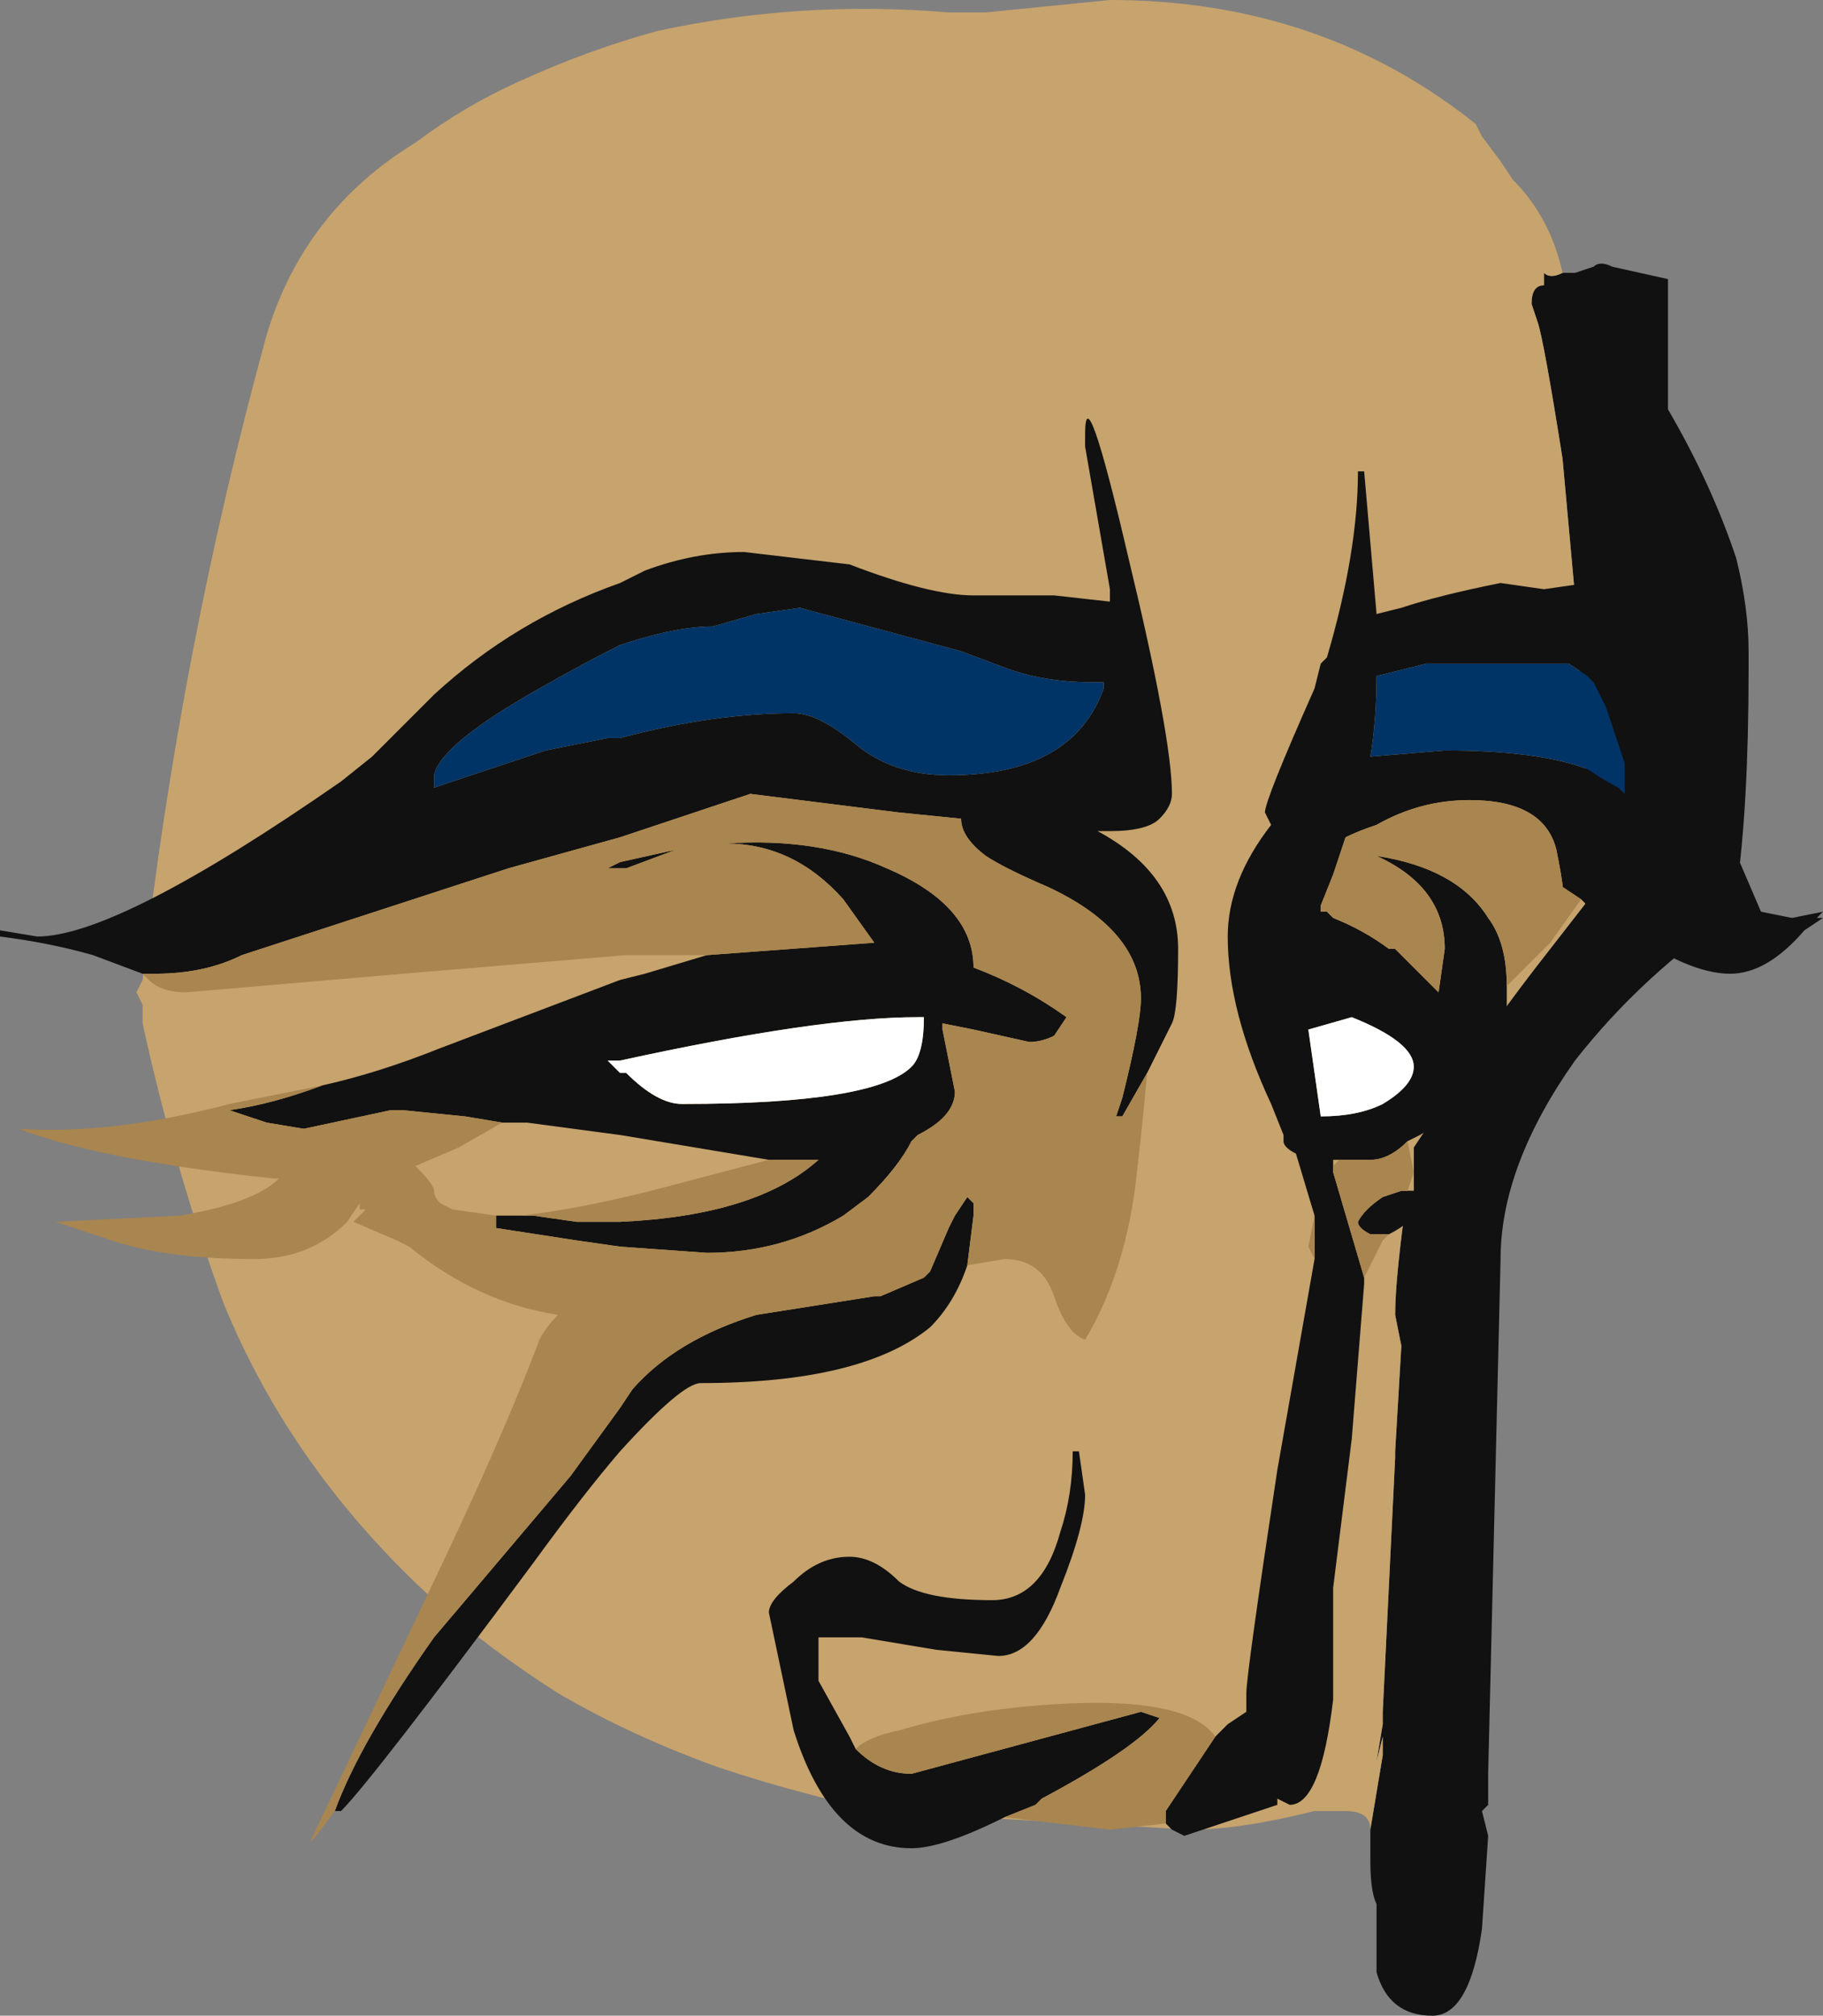 <?xml version="1.0" encoding="UTF-8" standalone="no"?>
<svg xmlns:ffdec="https://www.free-decompiler.com/flash" xmlns:xlink="http://www.w3.org/1999/xlink" ffdec:objectType="frame" height="113.75px" width="102.9px" xmlns="http://www.w3.org/2000/svg">
  <rect width="100%" height="100%" fill="#808080" stroke="none"/>
  <g transform="matrix(1.0, 0.0, 0.0, 1.0, 22.75, 74.2)">
    <use ffdec:characterId="366" height="16.25" transform="matrix(7.0, 0.0, 0.0, 7.0, -22.75, -74.2)" width="14.7" xlink:href="#shape0"/>
  </g>
  <defs>
    <g id="shape0" transform="matrix(1.0, 0.0, 0.0, 1.0, 3.25, 10.6)">
      <path d="M9.35 -8.4 L9.45 -8.4 9.6 -8.45 Q9.65 -8.5 9.75 -8.45 L10.2 -8.35 10.2 -7.3 Q10.55 -6.7 10.75 -6.1 10.85 -5.7 10.85 -5.35 L10.85 -5.2 Q10.85 -4.1 10.75 -3.4 L10.75 -3.25 Q10.0 -2.75 9.45 -2.05 8.85 -1.2 8.85 -0.45 L8.75 3.7 8.75 3.95 8.7 4.0 8.75 4.2 8.7 4.95 Q8.6 5.65 8.3 5.65 7.95 5.65 7.85 5.3 L7.85 4.75 Q7.8 4.65 7.8 4.4 L7.8 4.15 7.9 3.55 7.9 3.4 7.85 3.6 7.9 3.3 7.9 3.2 8.0 1.15 8.0 1.1 8.05 0.25 8.0 0.0 Q8.0 -0.3 8.1 -1.0 L8.15 -1.0 8.15 -1.35 8.55 -1.95 Q8.7 -2.25 9.25 -2.95 L9.6 -3.4 9.45 -5.8 9.35 -6.9 Q9.2 -7.85 9.15 -8.0 L9.1 -8.15 Q9.1 -8.3 9.2 -8.3 L9.2 -8.4 Q9.25 -8.35 9.35 -8.4" fill="#111111" fill-rule="evenodd" stroke="none"/>
      <path d="M7.8 4.15 Q7.8 4.0 7.6 4.0 L7.35 4.0 Q6.75 4.15 6.35 4.15 L4.6 4.05 4.1 4.05 Q3.3 3.9 2.55 3.65 1.85 3.4 1.25 3.05 0.7 2.7 0.25 2.3 -0.9 1.25 -1.45 -0.1 -1.85 -1.2 -2.1 -2.35 L-2.1 -2.5 -2.15 -2.6 -2.1 -2.7 Q-1.8 -5.35 -1.1 -7.9 -0.8 -8.9 0.1 -9.45 0.5 -9.75 0.95 -9.95 1.5 -10.2 2.05 -10.35 3.2 -10.6 4.4 -10.5 L4.7 -10.5 5.7 -10.6 Q7.4 -10.6 8.65 -9.6 L8.7 -9.5 8.85 -9.3 8.95 -9.15 Q9.25 -8.85 9.35 -8.4 9.25 -8.35 9.2 -8.4 L9.2 -8.3 Q9.1 -8.3 9.1 -8.15 L9.15 -8.0 Q9.2 -7.85 9.35 -6.9 L9.45 -5.8 9.6 -3.4 9.25 -2.95 Q8.7 -2.25 8.55 -1.95 L8.15 -1.35 8.15 -1.0 8.1 -1.0 Q8.0 -0.3 8.0 0.0 L8.05 0.25 8.0 1.1 8.0 1.15 7.9 3.2 7.9 3.3 7.85 3.6 7.9 3.4 7.9 3.55 7.8 4.15" fill="#c7a36d" fill-rule="evenodd" stroke="none"/>
      <path d="M-2.1 -2.75 L-2.5 -2.9 Q-2.85 -3.0 -3.25 -3.05 L-3.25 -3.1 -2.95 -3.05 Q-2.3 -3.05 -0.5 -4.3 L-0.25 -4.5 0.25 -5.0 Q0.9 -5.6 1.75 -5.9 L1.95 -6.0 Q2.35 -6.15 2.75 -6.15 L3.6 -6.05 Q4.25 -5.8 4.6 -5.8 L5.25 -5.8 5.7 -5.75 5.7 -5.85 5.5 -7.0 5.5 -7.1 Q5.5 -7.6 5.85 -6.1 6.2 -4.65 6.2 -4.2 6.2 -4.1 6.1 -4.0 6.0 -3.9 5.7 -3.9 L5.6 -3.9 Q6.25 -3.55 6.25 -2.95 6.25 -2.45 6.2 -2.35 L6.0 -1.95 5.8 -1.6 5.75 -1.6 5.8 -1.75 Q5.95 -2.35 5.95 -2.55 5.95 -3.1 5.2 -3.45 4.85 -3.6 4.7 -3.7 4.5 -3.85 4.5 -4.0 L4.0 -4.05 2.8 -4.2 1.75 -3.85 0.85 -3.6 -1.3 -2.9 Q-1.6 -2.75 -2.0 -2.75 L-2.1 -2.75 M4.55 -0.4 Q4.45 -0.1 4.25 0.1 3.7 0.55 2.4 0.55 2.25 0.55 1.75 1.1 1.45 1.45 1.05 2.0 -0.25 3.75 -0.5 4.0 L-0.55 4.0 Q-0.35 3.45 0.25 2.6 L1.35 1.3 1.75 0.75 1.85 0.6 Q2.2 0.2 2.85 0.0 L3.8 -0.15 3.85 -0.15 4.2 -0.3 4.25 -0.35 4.4 -0.7 4.45 -0.8 4.55 -0.95 4.6 -0.9 4.6 -0.8 4.55 -0.4 M-0.65 -1.85 Q-0.2 -1.95 0.3 -2.15 L1.75 -2.7 1.95 -2.75 2.45 -2.9 3.8 -3.0 3.55 -3.35 Q3.15 -3.8 2.6 -3.8 3.35 -3.85 3.9 -3.6 4.6 -3.3 4.6 -2.8 5.0 -2.65 5.35 -2.4 L5.25 -2.25 Q5.15 -2.2 5.05 -2.2 L4.6 -2.3 4.35 -2.35 4.35 -2.3 4.45 -1.8 Q4.45 -1.6 4.15 -1.45 L4.1 -1.4 Q4.0 -1.2 3.75 -0.95 L3.55 -0.8 Q3.05 -0.5 2.45 -0.5 L1.75 -0.55 1.4 -0.6 0.75 -0.7 0.75 -0.8 0.95 -0.8 1.05 -0.8 1.4 -0.75 1.75 -0.75 Q2.85 -0.8 3.35 -1.25 L2.95 -1.25 1.75 -1.45 1.0 -1.55 0.8 -1.55 0.5 -1.6 0.0 -1.65 -0.1 -1.65 -0.8 -1.5 -1.1 -1.55 -1.4 -1.65 Q-1.05 -1.7 -0.65 -1.85 M3.65 -4.6 Q3.95 -4.35 4.4 -4.35 5.4 -4.35 5.65 -5.05 L5.65 -5.1 5.55 -5.1 Q5.2 -5.1 4.9 -5.2 L4.5 -5.35 3.2 -5.7 2.85 -5.65 2.5 -5.55 Q2.2 -5.55 1.75 -5.4 1.45 -5.25 1.1 -5.05 0.3 -4.6 0.25 -4.35 L0.25 -4.25 1.15 -4.55 1.65 -4.65 1.75 -4.65 Q2.5 -4.85 3.15 -4.85 3.35 -4.85 3.65 -4.6 M1.75 -3.65 L2.2 -3.75 1.8 -3.6 1.65 -3.6 1.75 -3.65 M1.65 -2.05 L1.75 -1.95 1.8 -1.95 Q2.05 -1.7 2.25 -1.7 3.8 -1.7 4.1 -2.0 4.2 -2.1 4.2 -2.4 L4.15 -2.4 Q3.35 -2.4 1.75 -2.05 L1.65 -2.05 M7.35 -0.8 L7.2 -1.3 Q7.1 -1.35 7.1 -1.4 L7.1 -1.45 7.0 -1.7 Q6.65 -2.45 6.65 -3.05 6.65 -3.5 7.0 -3.95 L6.95 -4.05 Q6.95 -4.15 7.35 -5.05 L7.4 -5.25 7.45 -5.3 Q7.7 -6.15 7.7 -6.8 L7.75 -6.8 7.85 -5.65 8.05 -5.7 Q8.35 -5.8 8.85 -5.9 L9.2 -5.85 9.55 -5.9 Q9.7 -5.85 9.85 -5.7 10.05 -5.6 10.15 -5.45 10.2 -5.35 10.2 -5.1 10.3 -4.85 10.3 -4.6 10.5 -4.3 10.65 -3.95 L10.95 -3.25 11.2 -3.2 11.45 -3.25 11.4 -3.2 11.45 -3.2 11.3 -3.1 Q11.0 -2.75 10.7 -2.75 10.35 -2.75 9.8 -3.15 L9.65 -3.3 9.55 -3.3 9.5 -3.35 9.35 -3.45 Q9.35 -3.5 9.3 -3.75 9.2 -4.15 8.6 -4.15 8.2 -4.15 7.85 -3.95 7.7 -3.9 7.6 -3.85 L7.5 -3.55 7.4 -3.3 7.4 -3.25 7.45 -3.25 7.5 -3.2 Q7.75 -3.1 7.95 -2.95 L8.0 -2.95 8.35 -2.6 8.4 -2.95 Q8.4 -3.45 7.85 -3.7 8.5 -3.6 8.75 -3.2 8.9 -3.0 8.9 -2.65 L8.9 -2.3 Q8.85 -2.2 8.8 -2.15 9.0 -1.9 9.0 -1.75 8.95 -1.45 8.7 -1.45 8.65 -1.45 8.6 -1.55 8.55 -1.6 8.45 -1.6 L8.2 -1.45 8.1 -1.4 Q7.95 -1.25 7.8 -1.25 L7.55 -1.25 7.5 -1.25 7.5 -1.2 7.5 -1.15 7.75 -0.3 7.75 -0.25 7.65 1.0 7.5 2.2 7.5 3.1 Q7.4 3.95 7.15 3.95 L7.05 3.9 7.05 3.95 Q6.9 4.0 6.3 4.2 L6.2 4.15 6.15 4.1 6.15 4.0 6.55 3.4 6.65 3.3 6.8 3.2 6.8 3.05 Q6.8 2.9 7.05 1.25 L7.35 -0.45 7.35 -0.8 M8.1 -1.0 L8.15 -1.0 8.25 -0.9 8.1 -0.75 Q8.05 -0.7 7.95 -0.65 L7.8 -0.65 Q7.7 -0.7 7.7 -0.75 7.75 -0.85 7.9 -0.95 L8.05 -1.0 8.1 -1.0 M4.85 4.05 Q4.35 4.3 4.1 4.3 3.45 4.3 3.15 3.35 L2.95 2.4 Q2.95 2.3 3.15 2.15 3.35 1.95 3.6 1.95 3.8 1.95 4.0 2.15 4.2 2.3 4.75 2.3 5.15 2.3 5.3 1.75 5.4 1.45 5.4 1.1 L5.45 1.1 5.5 1.45 Q5.5 1.7 5.3 2.2 5.1 2.75 4.8 2.75 L4.3 2.7 3.7 2.6 3.35 2.6 3.35 2.95 3.6 3.4 3.65 3.5 Q3.85 3.7 4.1 3.7 L5.95 3.2 6.1 3.25 Q5.9 3.5 5.15 3.9 L5.1 3.95 4.85 4.05 M9.7 -4.9 L9.6 -5.1 9.55 -5.15 9.4 -5.25 8.25 -5.25 7.85 -5.15 Q7.85 -4.8 7.8 -4.5 L8.4 -4.55 Q9.15 -4.55 9.55 -4.4 9.7 -4.3 9.8 -4.25 L9.85 -4.2 9.85 -4.3 Q9.85 -4.4 9.85 -4.45 L9.7 -4.9 M7.3 -2.3 Q7.35 -1.95 7.4 -1.6 7.7 -1.6 7.9 -1.7 8.15 -1.85 8.15 -2.0 8.15 -2.2 7.65 -2.4 L7.3 -2.3" fill="#111111" fill-rule="evenodd" stroke="none"/>
      <path d="M1.65 -2.05 L1.75 -2.05 Q3.35 -2.4 4.15 -2.4 L4.2 -2.4 Q4.2 -2.1 4.1 -2.0 3.8 -1.7 2.25 -1.7 2.05 -1.7 1.8 -1.95 L1.75 -1.95 1.65 -2.05 M7.3 -2.3 L7.65 -2.4 Q8.15 -2.2 8.15 -2.0 8.15 -1.85 7.9 -1.7 7.7 -1.6 7.4 -1.6 7.35 -1.95 7.3 -2.3" fill="#ffffff" fill-rule="evenodd" stroke="none"/>
      <path d="M6.0 -1.95 Q5.95 -1.4 5.9 -1.0 5.8 -0.3 5.5 0.2 5.35 0.15 5.25 -0.15 5.15 -0.45 4.85 -0.45 L4.55 -0.4 4.6 -0.8 4.6 -0.9 4.55 -0.95 4.45 -0.8 4.4 -0.7 4.25 -0.35 4.2 -0.3 3.85 -0.15 3.8 -0.15 2.85 0.0 Q2.2 0.2 1.85 0.6 L1.75 0.75 1.35 1.3 0.25 2.6 Q-0.35 3.45 -0.55 4.0 L-0.7 4.2 -0.75 4.25 0.2 2.25 Q0.8 1.0 1.1 0.2 1.15 0.1 1.25 0.0 0.6 -0.1 0.05 -0.55 L-0.05 -0.6 -0.4 -0.75 -0.3 -0.85 -0.35 -0.85 -0.35 -0.9 -0.45 -0.75 Q-0.75 -0.45 -1.2 -0.45 -1.9 -0.45 -2.35 -0.6 L-2.8 -0.75 -1.8 -0.8 Q-1.2 -0.9 -1.0 -1.1 L-1.05 -1.1 Q-2.45 -1.25 -3.1 -1.5 -2.35 -1.45 -1.4 -1.7 L-0.65 -1.85 Q-1.05 -1.7 -1.4 -1.65 L-1.1 -1.55 -0.8 -1.5 -0.1 -1.65 0.0 -1.65 0.5 -1.6 0.8 -1.55 0.45 -1.35 0.1 -1.2 Q0.25 -1.05 0.25 -1.0 0.25 -0.95 0.3 -0.9 L0.4 -0.85 0.75 -0.8 0.75 -0.7 1.4 -0.6 1.75 -0.55 2.45 -0.5 Q3.05 -0.5 3.55 -0.8 L3.75 -0.95 Q4.0 -1.2 4.1 -1.4 L4.15 -1.45 Q4.45 -1.6 4.45 -1.8 L4.35 -2.3 4.35 -2.35 4.6 -2.3 5.05 -2.2 Q5.15 -2.2 5.25 -2.25 L5.35 -2.4 Q5.0 -2.65 4.6 -2.8 4.6 -3.3 3.9 -3.6 3.35 -3.85 2.6 -3.8 3.15 -3.8 3.55 -3.35 L3.8 -3.0 2.45 -2.9 1.8 -2.9 0.0 -2.75 -1.75 -2.6 Q-1.95 -2.6 -2.05 -2.7 L-2.1 -2.75 -2.0 -2.75 Q-1.6 -2.75 -1.3 -2.9 L0.85 -3.6 1.75 -3.85 2.8 -4.2 4.0 -4.05 4.5 -4.0 Q4.5 -3.85 4.7 -3.7 4.85 -3.6 5.2 -3.45 5.95 -3.1 5.95 -2.55 5.95 -2.35 5.8 -1.75 L5.75 -1.6 5.8 -1.6 6.0 -1.95 M1.75 -3.65 L1.65 -3.6 1.8 -3.6 2.2 -3.75 1.75 -3.65 M0.95 -0.8 Q1.4 -0.85 2.0 -1.0 L2.95 -1.25 3.35 -1.25 Q2.85 -0.8 1.75 -0.75 L1.4 -0.75 1.05 -0.8 0.95 -0.8 M9.5 -3.35 L9.25 -3.0 8.9 -2.65 Q8.9 -3.0 8.75 -3.2 8.5 -3.6 7.85 -3.7 8.4 -3.45 8.4 -2.95 L8.35 -2.6 8.0 -2.95 7.95 -2.95 Q7.75 -3.1 7.5 -3.2 L7.45 -3.25 7.4 -3.25 7.4 -3.3 7.5 -3.55 7.6 -3.85 Q7.7 -3.9 7.85 -3.95 8.2 -4.15 8.6 -4.15 9.2 -4.15 9.3 -3.75 9.35 -3.5 9.35 -3.45 L9.5 -3.35 M8.1 -1.4 L8.15 -1.15 8.1 -1.0 8.05 -1.0 7.9 -0.95 Q7.75 -0.85 7.7 -0.75 7.7 -0.7 7.8 -0.65 L7.95 -0.65 7.9 -0.6 7.75 -0.3 7.5 -1.15 7.5 -1.2 7.55 -1.25 7.8 -1.25 Q7.95 -1.25 8.1 -1.4 M6.15 4.1 L5.7 4.15 4.85 4.05 5.1 3.95 5.15 3.9 Q5.9 3.5 6.1 3.25 L5.95 3.2 4.1 3.7 Q3.85 3.7 3.65 3.5 3.75 3.4 4.0 3.35 4.5 3.2 5.1 3.15 6.3 3.05 6.55 3.4 L6.15 4.0 6.15 4.1 M7.35 -0.45 L7.3 -0.55 7.35 -0.8 7.35 -0.45" fill="#a9854f" fill-rule="evenodd" stroke="none"/>
      <path d="M3.65 -4.6 Q3.35 -4.85 3.15 -4.85 2.5 -4.85 1.75 -4.65 L1.65 -4.65 1.15 -4.55 0.25 -4.25 0.25 -4.35 Q0.3 -4.6 1.1 -5.05 1.45 -5.25 1.75 -5.4 2.2 -5.55 2.5 -5.55 L2.85 -5.65 3.2 -5.7 4.5 -5.35 4.9 -5.2 Q5.2 -5.1 5.55 -5.1 L5.65 -5.1 5.65 -5.05 Q5.4 -4.35 4.4 -4.35 3.95 -4.35 3.65 -4.6 M9.7 -4.9 L9.85 -4.45 Q9.85 -4.4 9.85 -4.3 L9.85 -4.2 9.8 -4.25 Q9.7 -4.3 9.55 -4.4 9.15 -4.55 8.4 -4.55 L7.8 -4.5 Q7.85 -4.8 7.85 -5.15 L8.25 -5.25 9.4 -5.25 9.55 -5.15 9.6 -5.1 9.7 -4.9" fill="#003366" fill-rule="evenodd" stroke="none"/>
    </g>
  </defs>
</svg>
